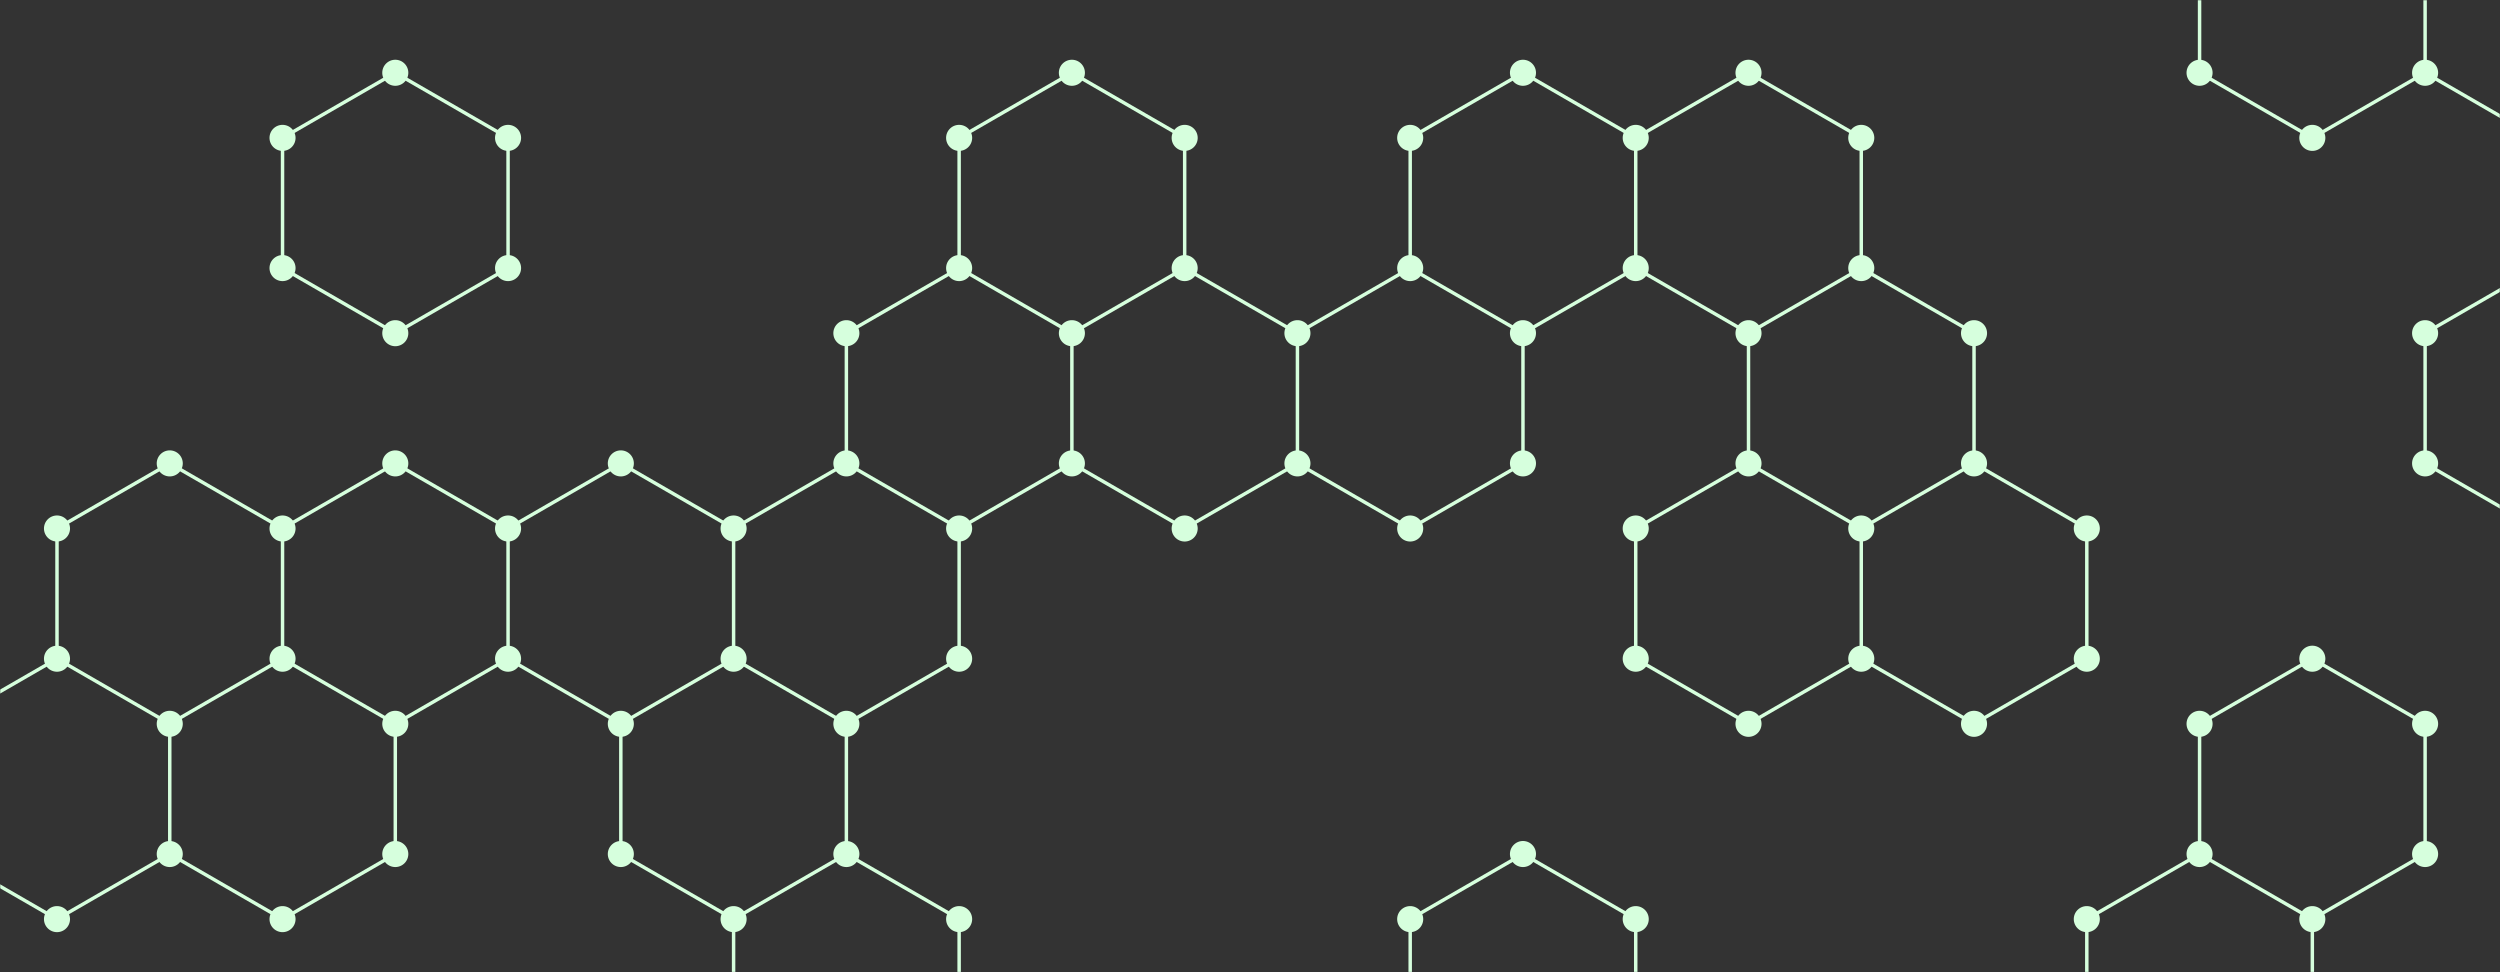 <svg xmlns="http://www.w3.org/2000/svg" version="1.1" xmlns:xlink="http://www.w3.org/1999/xlink" xmlns:svgjs="http://svgjs.com/svgjs" width="1440" height="560" preserveAspectRatio="none" viewBox="0 0 1440 560"><rect x="0" y="0" width="1440" height="560" fill="#333333" stroke="none"/><g mask="url(&quot;#SvgjsMask1003&quot;)" fill="none"><path d="M97.78 266.92L162.74 304.42L162.74 379.42L97.78 416.92L32.83 379.42L32.83 304.42zM32.83 379.42L97.78 416.92L97.78 491.92L32.83 529.42L-32.12 491.92L-32.12 416.92zM227.69 41.92L292.64 79.42L292.64 154.42L227.69 191.92L162.74 154.42L162.74 79.42zM227.69 266.92L292.64 304.42L292.64 379.42L227.69 416.92L162.74 379.42L162.74 304.42zM162.74 379.42L227.69 416.92L227.69 491.92L162.74 529.42L97.78 491.92L97.78 416.92zM357.6 266.92L422.55 304.42L422.55 379.42L357.6 416.92L292.64 379.42L292.64 304.42zM487.51 266.92L552.46 304.42L552.46 379.42L487.51 416.92L422.55 379.42L422.55 304.42zM422.55 379.42L487.51 416.92L487.51 491.92L422.55 529.42L357.6 491.92L357.6 416.92zM487.51 491.92L552.46 529.42L552.46 604.42L487.51 641.92L422.55 604.42L422.55 529.42zM617.41 41.92L682.37 79.42L682.37 154.42L617.41 191.92L552.46 154.42L552.46 79.42zM552.46 154.42L617.41 191.92L617.41 266.92L552.46 304.42L487.51 266.92L487.51 191.92zM682.37 154.42L747.32 191.92L747.32 266.92L682.37 304.42L617.41 266.92L617.41 191.92zM877.23 41.92L942.18 79.42L942.18 154.42L877.23 191.92L812.27 154.42L812.27 79.42zM812.27 154.42L877.23 191.92L877.23 266.92L812.27 304.42L747.32 266.92L747.32 191.92zM877.23 491.92L942.18 529.42L942.18 604.42L877.23 641.92L812.27 604.42L812.27 529.42zM1007.14 41.92L1072.09 79.42L1072.09 154.42L1007.14 191.92L942.18 154.42L942.18 79.42zM1007.14 266.92L1072.09 304.42L1072.09 379.42L1007.14 416.92L942.18 379.42L942.18 304.42zM1072.09 154.42L1137.04 191.92L1137.04 266.92L1072.09 304.42L1007.14 266.92L1007.14 191.92zM1137.04 266.92L1202 304.42L1202 379.42L1137.04 416.92L1072.09 379.42L1072.09 304.42zM1266.95 491.92L1331.9 529.42L1331.9 604.42L1266.95 641.92L1202 604.42L1202 529.42zM1331.9 -70.58L1396.86 -33.08L1396.86 41.92L1331.9 79.42L1266.95 41.92L1266.95 -33.08zM1331.9 379.42L1396.86 416.92L1396.86 491.92L1331.9 529.42L1266.95 491.92L1266.95 416.92zM1461.81 -70.58L1526.77 -33.08L1526.77 41.92L1461.81 79.42L1396.86 41.92L1396.86 -33.08zM1461.81 154.42L1526.77 191.92L1526.77 266.92L1461.81 304.42L1396.86 266.92L1396.86 191.92zM1526.77 266.92L1591.72 304.42L1591.72 379.42L1526.77 416.92L1461.81 379.42L1461.81 304.42z" stroke="rgba(214, 255, 221, 1)" stroke-width="2"></path><path d="M90.28 266.92 a7.5 7.5 0 1 0 15 0 a7.5 7.5 0 1 0 -15 0zM155.24 304.42 a7.5 7.5 0 1 0 15 0 a7.5 7.5 0 1 0 -15 0zM155.24 379.42 a7.5 7.5 0 1 0 15 0 a7.5 7.5 0 1 0 -15 0zM90.28 416.92 a7.5 7.5 0 1 0 15 0 a7.5 7.5 0 1 0 -15 0zM25.33 379.42 a7.5 7.5 0 1 0 15 0 a7.5 7.5 0 1 0 -15 0zM25.33 304.42 a7.5 7.5 0 1 0 15 0 a7.5 7.5 0 1 0 -15 0zM90.28 491.92 a7.5 7.5 0 1 0 15 0 a7.5 7.5 0 1 0 -15 0zM25.33 529.42 a7.5 7.5 0 1 0 15 0 a7.5 7.5 0 1 0 -15 0zM-39.62 491.92 a7.5 7.5 0 1 0 15 0 a7.5 7.5 0 1 0 -15 0zM-39.62 416.92 a7.5 7.5 0 1 0 15 0 a7.5 7.5 0 1 0 -15 0zM220.19 41.92 a7.5 7.5 0 1 0 15 0 a7.5 7.5 0 1 0 -15 0zM285.14 79.42 a7.5 7.5 0 1 0 15 0 a7.5 7.5 0 1 0 -15 0zM285.14 154.42 a7.5 7.5 0 1 0 15 0 a7.5 7.5 0 1 0 -15 0zM220.19 191.92 a7.5 7.5 0 1 0 15 0 a7.5 7.5 0 1 0 -15 0zM155.24 154.42 a7.5 7.5 0 1 0 15 0 a7.5 7.5 0 1 0 -15 0zM155.24 79.42 a7.5 7.5 0 1 0 15 0 a7.5 7.5 0 1 0 -15 0zM220.19 266.92 a7.5 7.5 0 1 0 15 0 a7.5 7.5 0 1 0 -15 0zM285.14 304.42 a7.5 7.5 0 1 0 15 0 a7.5 7.5 0 1 0 -15 0zM285.14 379.42 a7.5 7.5 0 1 0 15 0 a7.5 7.5 0 1 0 -15 0zM220.19 416.92 a7.5 7.5 0 1 0 15 0 a7.5 7.5 0 1 0 -15 0zM220.19 491.92 a7.5 7.5 0 1 0 15 0 a7.5 7.5 0 1 0 -15 0zM155.24 529.42 a7.5 7.5 0 1 0 15 0 a7.5 7.5 0 1 0 -15 0zM350.1 266.92 a7.5 7.5 0 1 0 15 0 a7.5 7.5 0 1 0 -15 0zM415.05 304.42 a7.5 7.5 0 1 0 15 0 a7.5 7.5 0 1 0 -15 0zM415.05 379.42 a7.5 7.5 0 1 0 15 0 a7.5 7.5 0 1 0 -15 0zM350.1 416.92 a7.5 7.5 0 1 0 15 0 a7.5 7.5 0 1 0 -15 0zM480.01 266.92 a7.5 7.5 0 1 0 15 0 a7.5 7.5 0 1 0 -15 0zM544.96 304.42 a7.5 7.5 0 1 0 15 0 a7.5 7.5 0 1 0 -15 0zM544.96 379.42 a7.5 7.5 0 1 0 15 0 a7.5 7.5 0 1 0 -15 0zM480.01 416.92 a7.5 7.5 0 1 0 15 0 a7.5 7.5 0 1 0 -15 0zM480.01 491.92 a7.5 7.5 0 1 0 15 0 a7.5 7.5 0 1 0 -15 0zM415.05 529.42 a7.5 7.5 0 1 0 15 0 a7.5 7.5 0 1 0 -15 0zM350.1 491.92 a7.5 7.5 0 1 0 15 0 a7.5 7.5 0 1 0 -15 0zM544.96 529.42 a7.5 7.5 0 1 0 15 0 a7.5 7.5 0 1 0 -15 0zM544.96 604.42 a7.5 7.5 0 1 0 15 0 a7.5 7.5 0 1 0 -15 0zM480.01 641.92 a7.5 7.5 0 1 0 15 0 a7.5 7.5 0 1 0 -15 0zM415.05 604.42 a7.5 7.5 0 1 0 15 0 a7.5 7.5 0 1 0 -15 0zM609.91 41.92 a7.5 7.5 0 1 0 15 0 a7.5 7.5 0 1 0 -15 0zM674.87 79.42 a7.5 7.5 0 1 0 15 0 a7.5 7.5 0 1 0 -15 0zM674.87 154.42 a7.5 7.5 0 1 0 15 0 a7.5 7.5 0 1 0 -15 0zM609.91 191.92 a7.5 7.5 0 1 0 15 0 a7.5 7.5 0 1 0 -15 0zM544.96 154.42 a7.5 7.5 0 1 0 15 0 a7.5 7.5 0 1 0 -15 0zM544.96 79.42 a7.5 7.5 0 1 0 15 0 a7.5 7.5 0 1 0 -15 0zM609.91 266.92 a7.5 7.5 0 1 0 15 0 a7.5 7.5 0 1 0 -15 0zM480.01 191.92 a7.5 7.5 0 1 0 15 0 a7.5 7.5 0 1 0 -15 0zM739.82 191.92 a7.5 7.5 0 1 0 15 0 a7.5 7.5 0 1 0 -15 0zM739.82 266.92 a7.5 7.5 0 1 0 15 0 a7.5 7.5 0 1 0 -15 0zM674.87 304.42 a7.5 7.5 0 1 0 15 0 a7.5 7.5 0 1 0 -15 0zM869.73 41.92 a7.5 7.5 0 1 0 15 0 a7.5 7.5 0 1 0 -15 0zM934.68 79.42 a7.5 7.5 0 1 0 15 0 a7.5 7.5 0 1 0 -15 0zM934.68 154.42 a7.5 7.5 0 1 0 15 0 a7.5 7.5 0 1 0 -15 0zM869.73 191.92 a7.5 7.5 0 1 0 15 0 a7.5 7.5 0 1 0 -15 0zM804.77 154.42 a7.5 7.5 0 1 0 15 0 a7.5 7.5 0 1 0 -15 0zM804.77 79.42 a7.5 7.5 0 1 0 15 0 a7.5 7.5 0 1 0 -15 0zM869.73 266.92 a7.5 7.5 0 1 0 15 0 a7.5 7.5 0 1 0 -15 0zM804.77 304.42 a7.5 7.5 0 1 0 15 0 a7.5 7.5 0 1 0 -15 0zM869.73 491.92 a7.5 7.5 0 1 0 15 0 a7.5 7.5 0 1 0 -15 0zM934.68 529.42 a7.5 7.5 0 1 0 15 0 a7.5 7.5 0 1 0 -15 0zM934.68 604.42 a7.5 7.5 0 1 0 15 0 a7.5 7.5 0 1 0 -15 0zM869.73 641.92 a7.5 7.5 0 1 0 15 0 a7.5 7.5 0 1 0 -15 0zM804.77 604.42 a7.5 7.5 0 1 0 15 0 a7.5 7.5 0 1 0 -15 0zM804.77 529.42 a7.5 7.5 0 1 0 15 0 a7.5 7.5 0 1 0 -15 0zM999.64 41.92 a7.5 7.5 0 1 0 15 0 a7.5 7.5 0 1 0 -15 0zM1064.59 79.42 a7.5 7.5 0 1 0 15 0 a7.5 7.5 0 1 0 -15 0zM1064.59 154.42 a7.5 7.5 0 1 0 15 0 a7.5 7.5 0 1 0 -15 0zM999.64 191.92 a7.5 7.5 0 1 0 15 0 a7.5 7.5 0 1 0 -15 0zM999.64 266.92 a7.5 7.5 0 1 0 15 0 a7.5 7.5 0 1 0 -15 0zM1064.59 304.42 a7.5 7.5 0 1 0 15 0 a7.5 7.5 0 1 0 -15 0zM1064.59 379.42 a7.5 7.5 0 1 0 15 0 a7.5 7.5 0 1 0 -15 0zM999.64 416.92 a7.5 7.5 0 1 0 15 0 a7.5 7.5 0 1 0 -15 0zM934.68 379.42 a7.5 7.5 0 1 0 15 0 a7.5 7.5 0 1 0 -15 0zM934.68 304.42 a7.5 7.5 0 1 0 15 0 a7.5 7.5 0 1 0 -15 0zM1129.54 191.92 a7.5 7.5 0 1 0 15 0 a7.5 7.5 0 1 0 -15 0zM1129.54 266.92 a7.5 7.5 0 1 0 15 0 a7.5 7.5 0 1 0 -15 0zM1194.5 304.42 a7.5 7.5 0 1 0 15 0 a7.5 7.5 0 1 0 -15 0zM1194.5 379.42 a7.5 7.5 0 1 0 15 0 a7.5 7.5 0 1 0 -15 0zM1129.54 416.92 a7.5 7.5 0 1 0 15 0 a7.5 7.5 0 1 0 -15 0zM1259.45 491.92 a7.5 7.5 0 1 0 15 0 a7.5 7.5 0 1 0 -15 0zM1324.4 529.42 a7.5 7.5 0 1 0 15 0 a7.5 7.5 0 1 0 -15 0zM1324.4 604.42 a7.5 7.5 0 1 0 15 0 a7.5 7.5 0 1 0 -15 0zM1259.45 641.92 a7.5 7.5 0 1 0 15 0 a7.5 7.5 0 1 0 -15 0zM1194.5 604.42 a7.5 7.5 0 1 0 15 0 a7.5 7.5 0 1 0 -15 0zM1194.5 529.42 a7.5 7.5 0 1 0 15 0 a7.5 7.5 0 1 0 -15 0zM1324.4 -70.58 a7.5 7.5 0 1 0 15 0 a7.5 7.5 0 1 0 -15 0zM1389.36 -33.08 a7.5 7.5 0 1 0 15 0 a7.5 7.5 0 1 0 -15 0zM1389.36 41.92 a7.5 7.5 0 1 0 15 0 a7.5 7.5 0 1 0 -15 0zM1324.4 79.42 a7.5 7.5 0 1 0 15 0 a7.5 7.5 0 1 0 -15 0zM1259.45 41.92 a7.5 7.5 0 1 0 15 0 a7.5 7.5 0 1 0 -15 0zM1259.45 -33.08 a7.5 7.5 0 1 0 15 0 a7.5 7.5 0 1 0 -15 0zM1324.4 379.42 a7.5 7.5 0 1 0 15 0 a7.5 7.5 0 1 0 -15 0zM1389.36 416.92 a7.5 7.5 0 1 0 15 0 a7.5 7.5 0 1 0 -15 0zM1389.36 491.92 a7.5 7.5 0 1 0 15 0 a7.5 7.5 0 1 0 -15 0zM1259.45 416.92 a7.5 7.5 0 1 0 15 0 a7.5 7.5 0 1 0 -15 0zM1454.31 -70.58 a7.5 7.5 0 1 0 15 0 a7.5 7.5 0 1 0 -15 0zM1519.27 -33.08 a7.5 7.5 0 1 0 15 0 a7.5 7.5 0 1 0 -15 0zM1519.27 41.92 a7.5 7.5 0 1 0 15 0 a7.5 7.5 0 1 0 -15 0zM1454.31 79.42 a7.5 7.5 0 1 0 15 0 a7.5 7.5 0 1 0 -15 0zM1454.31 154.42 a7.5 7.5 0 1 0 15 0 a7.5 7.5 0 1 0 -15 0zM1519.27 191.92 a7.5 7.5 0 1 0 15 0 a7.5 7.5 0 1 0 -15 0zM1519.27 266.92 a7.5 7.5 0 1 0 15 0 a7.5 7.5 0 1 0 -15 0zM1454.31 304.42 a7.5 7.5 0 1 0 15 0 a7.5 7.5 0 1 0 -15 0zM1389.36 266.92 a7.5 7.5 0 1 0 15 0 a7.5 7.5 0 1 0 -15 0zM1389.36 191.92 a7.5 7.5 0 1 0 15 0 a7.5 7.5 0 1 0 -15 0zM1584.22 304.42 a7.5 7.5 0 1 0 15 0 a7.5 7.5 0 1 0 -15 0zM1584.22 379.42 a7.5 7.5 0 1 0 15 0 a7.5 7.5 0 1 0 -15 0zM1519.27 416.92 a7.5 7.5 0 1 0 15 0 a7.5 7.5 0 1 0 -15 0zM1454.31 379.42 a7.5 7.5 0 1 0 15 0 a7.5 7.5 0 1 0 -15 0z" fill="rgba(214, 255, 221, 1)"></path></g><defs><mask id="SvgjsMask1003"><rect width="1440" height="560" fill="#ffffff"></rect></mask></defs></svg>